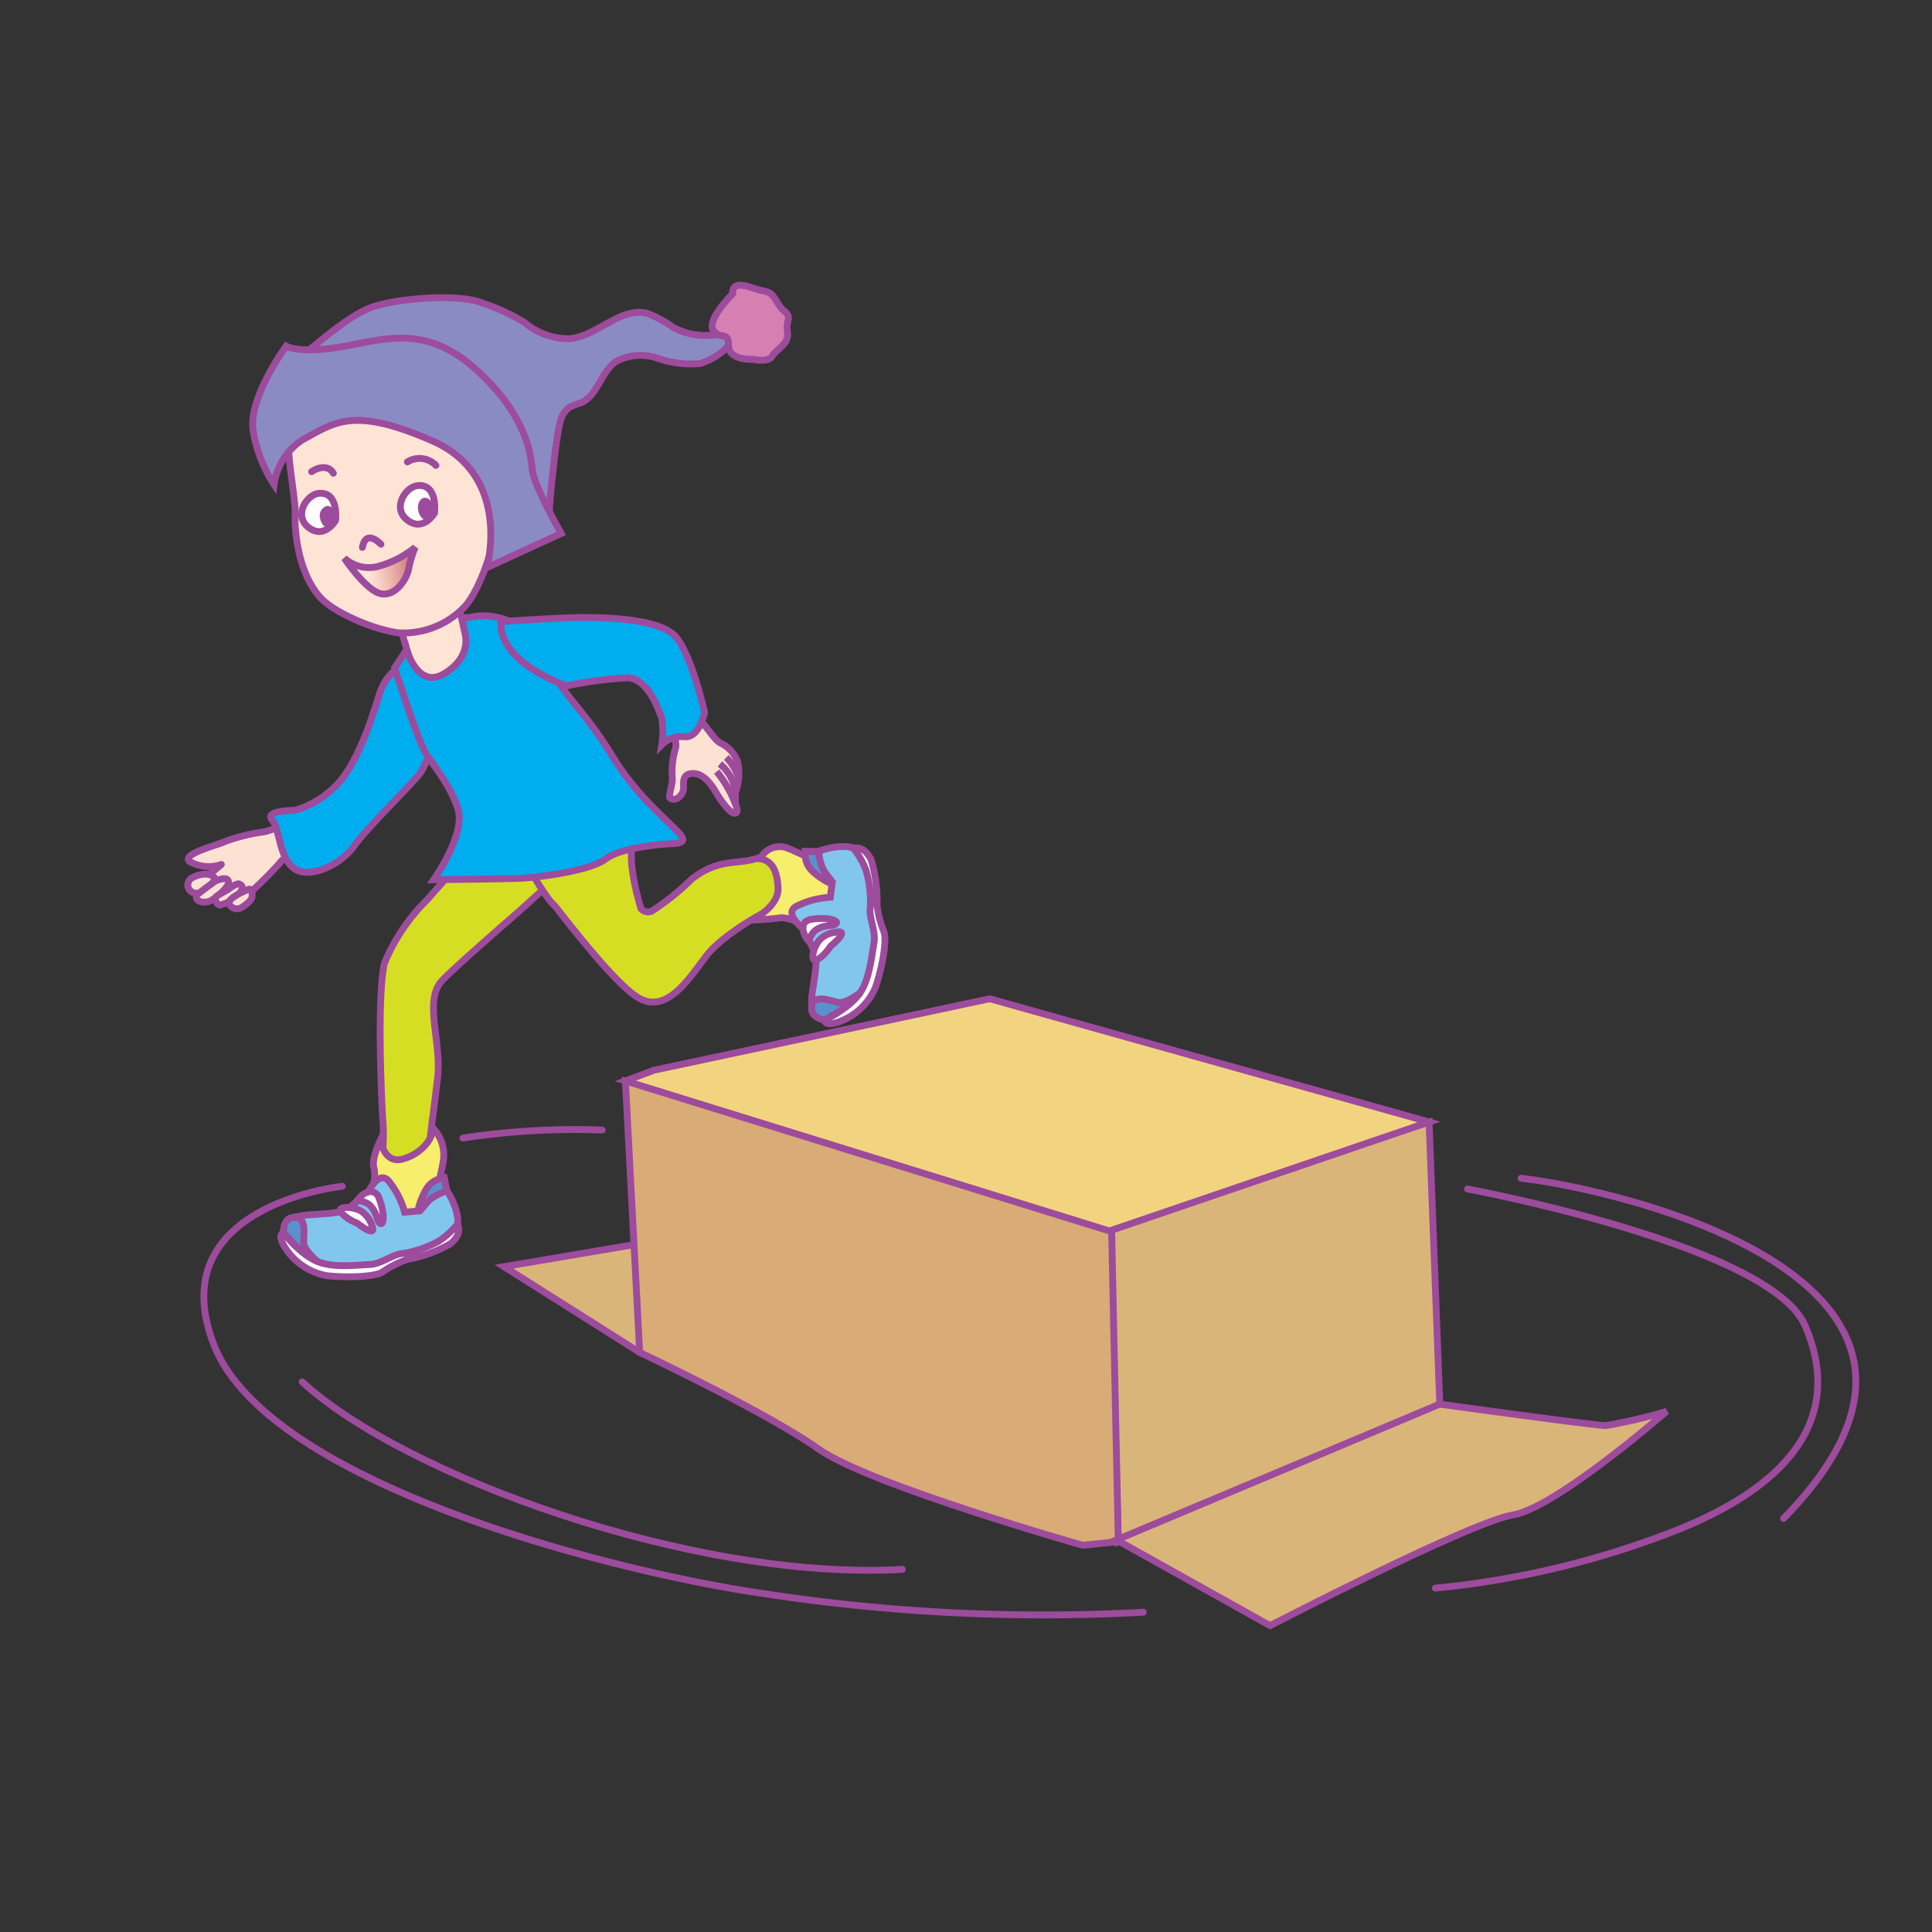 <svg id="word" xmlns="http://www.w3.org/2000/svg" xmlns:xlink="http://www.w3.org/1999/xlink" viewBox="0 0 160 160"><rect x="0" y="0" width="160" height="160" fill="#333333" stroke="none"/><defs><style>.cls-1{fill:#d6de23;}.cls-1,.cls-10,.cls-11,.cls-12,.cls-13,.cls-14,.cls-15,.cls-17,.cls-18,.cls-2,.cls-3,.cls-4,.cls-5,.cls-6,.cls-7,.cls-8,.cls-9{stroke:#9d4b9c;stroke-width:0.566px;}.cls-2{fill:#8b8bc3;}.cls-3{fill:#d9b57a;}.cls-4{fill:#d8ab77;}.cls-5{fill:#f2d480;}.cls-6{fill:#fde2d4;}.cls-7{fill:#00adee;}.cls-8{fill:#f7ee6d;}.cls-9{fill:#81c6ed;}.cls-10,.cls-15{fill:#fff;}.cls-11{fill:#5a91cc;}.cls-12{fill:#fde4d5;}.cls-13,.cls-17{fill:none;}.cls-13,.cls-15{stroke-linecap:round;}.cls-14{fill:url(#linear-gradient);}.cls-16{fill:#9d4b9c;}.cls-18{fill:#d67fb3;}</style><linearGradient id="linear-gradient" x1="5480.389" y1="-951.403" x2="5486.32" y2="-951.403" gradientTransform="matrix(-0.984, 0.177, 0.177, 0.984, 5597.243, 11.06)" gradientUnits="userSpaceOnUse"><stop offset="0" stop-color="#882922"/><stop offset="1" stop-color="#d24c56" stop-opacity="0"/></linearGradient></defs><path class="cls-1" d="M49.441,69.631l-10.3.621-3.785,4.282a15.872,15.872,0,0,0-3.514,5.225c-.666,2.774-.221,12.092-.11,13.423a12.638,12.638,0,0,1-.556,4.548c-.332.443-1.664,2.218,0,2.218s4.067.259,4.067-1.516.666-6.212,1-9.207-1.181-6.359.372-8.023c1.024-1.1,6.376-5.737,6.376-5.737Z"/><path class="cls-1" d="M65.6,71.144c-.556-.889-1.554-.445-3.107,0s-3.031-.036-5.213,1.664a20.659,20.659,0,0,1-3.328,2.662.793.793,0,0,1-.873-.223c-.262-.881-1.032-3.668-.721-5.119a5.062,5.062,0,0,0-.993-3.538l-9,2.731s2.606,4.9,3.537,5.647c.136.109,4.946,6.565,7.05,7.712,2.439,1.331,4.326-2,5.657-3.661s5.657-4.326,7.21-4.326S66.154,72.031,65.6,71.144Z"/><path class="cls-2" d="M45.439,43.194c.014-1.041.622-7.666,1.065-8.608a2,2,0,0,1,.645-.853,5.706,5.706,0,0,1,.95-.37c1.381-.585,1.649-2.5,2.859-3.387a4.235,4.235,0,0,1,3.471-.315,8.451,8.451,0,0,0,3.541.447,5.4,5.4,0,0,0,3.447-3.2,5.585,5.585,0,0,1-5.657.209,9.638,9.638,0,0,0-2.135-1.16c-2.237-.581-4.159,1.886-6.46,2.094A5.712,5.712,0,0,1,43.43,26.7a16.609,16.609,0,0,0-3.391-1.569c-1.958-.876-7.409-.421-9.4.372s-4.244,2.9-5.957,4.19c0,0-2.514,1.489-.466,1.489S35.385,31,37.991,33.419,45.439,43.194,45.439,43.194Z"/><polygon class="cls-3" points="52.976 111.999 41.735 104.899 59.188 101.942 52.976 111.999"/><path class="cls-3" d="M92.613,127.677s-.59-21.448-.59-22.337V101.5l26.327-8.579.887,23.367Z"/><path class="cls-4" d="M89.658,127.972s-17.751-5.029-21.892-7.986S52.976,112,52.976,112L51.792,89.517s9.913,2.369,14.941,3.846,25.29,6.8,25.29,6.8l.59,27.511Z"/><polygon class="cls-5" points="54.16 88.63 81.965 82.713 118.35 92.917 91.876 101.942 51.792 89.517 54.16 88.63"/><path class="cls-3" d="M92.467,127.529l26.77-11.245s12.867,1.777,13.756,1.777a43.184,43.184,0,0,0,5.029-1.182s-9.17,7.987-12.719,8.58-20.117,9.169-20.117,9.169Z"/><path class="cls-6" d="M24.428,67.7a7.529,7.529,0,0,1-2.5,1.179,15.575,15.575,0,0,0-3.33.822c-.43.252-3.59,1-2.91,1.639a3.2,3.2,0,0,0,2.622.258c.288-.143-2.42,1.777-1.812,2.135s3,1.22,3,1.22a31.9,31.9,0,0,0,3.719-3.534c.322-.68,3.757-1.395,4.795-1.43"/><path class="cls-6" d="M15.93,72.687a.673.673,0,0,0-.3.915c.323.573,1.108.394,1.466.071s.852-.881.588-1.078C16.989,72.088,15.93,72.687,15.93,72.687Z"/><path class="cls-6" d="M17.842,72.958s.931-.429,1.073,0-.855,1.249-1.358,1.575c-.706.455-1.753-.036-1.11-.537S17.842,72.958,17.842,72.958Z"/><path class="cls-6" d="M18.88,73.673s.716-.571.931-.464.431.252.036.751a3.232,3.232,0,0,1-1.646,1c-.249-.035-.572-.573-.141-.823S18.88,73.673,18.88,73.673Z"/><path class="cls-6" d="M18.991,74.891a.72.72,0,0,0,.891.323c.24-.1,1-.61,1-1s-.038-.68-.359-.539S18.738,74.424,18.991,74.891Z"/><path class="cls-7" d="M33.283,55.244s-1.222.221-1.887,2.329-1.663,5.215-3.215,7.1a7.909,7.909,0,0,1-3.773,2.44s-2.552,0-1.886.777.555,3,1.775,3.993,3.884-.221,4.992-1.775,4.436-4.769,5.435-5.99,1.552-4.881,1.552-4.881"/><path class="cls-8" d="M35.834,93.4a3.229,3.229,0,0,1,.879,2.746c-.038.357-.551,2.589-.551,2.589s-1.374,2.832-2.309,2.448A18.62,18.62,0,0,1,30.7,98.706a3.152,3.152,0,0,0,.284-1.936c-.285-.726.523-2.368.523-2.368s.28,2.013,1.842,1.585S35.9,94.265,35.834,93.4Z"/><path class="cls-9" d="M36.972,98.54s1.928,2.768.27,4.14-3.619,1.181-4.644,1.9-4.825.911-5.7.553-3.58-1.772-3.463-2.94.713-1.382,1.648-1.531,3.319-.085,3.835-.636a5.173,5.173,0,0,1,1.408-.942s.937-2.28,1.846-1.3a7.121,7.121,0,0,1,1.34,2.606l1.213-.114a4.872,4.872,0,0,1,.542-1.68,3.409,3.409,0,0,1,1.523-1.046Z"/><path class="cls-10" d="M30.767,101.4a2.185,2.185,0,0,0-.923-1.139c-.657-.346-1.943-.391-1.639.112a3.439,3.439,0,0,0,1.366.917S31.328,102.69,30.767,101.4Z"/><path class="cls-10" d="M31.74,100.7a5.318,5.318,0,0,0-.383-1.552.7.7,0,0,0-.929-.407c-.453.093-.885.73-.885.73s0-.179.751.129.957,1.4,1.025,1.536S31.749,101.693,31.74,100.7Z"/><path class="cls-10" d="M37.876,101.394a6.487,6.487,0,0,1-1.541,1.395,9.519,9.519,0,0,1-2.869,1.006c-.884.016-1.85.888-2.862.928s-3,.294-4.3-.243a7.866,7.866,0,0,1-2.813-2.394s-.573.093.079,1.171a5.184,5.184,0,0,0,3.451,2.381c1.413.172,3.83.149,4.607-.266a8.625,8.625,0,0,1,2.092-1.069,11.661,11.661,0,0,0,3.532-1.266C38.391,102.162,37.876,101.394,37.876,101.394Z"/><path class="cls-11" d="M36.791,97.555a1.894,1.894,0,0,0-1.312.675c-.512.652-1.021,2.169-.753,2.051s.506-.682,1.053-1.066a4.949,4.949,0,0,1,1.216-.592l-.2-1.068"/><path class="cls-11" d="M26.3,104.48s-1.1-.932-1.146-1.533.294-2.086-.684-2.134c-1.105-.051-.983,1.273-.983,1.273s.762.861,1.321,1.4A5.219,5.219,0,0,0,26.3,104.48Z"/><path class="cls-12" d="M37.615,48.681s.548,2.289.922,3.743-.13,5.463-2.076,5.3-2.521-3.13-2.521-3.13l-1.55-5.117"/><path class="cls-7" d="M38.877,51.131A5.378,5.378,0,0,1,45,54.287c1.621,3.436,3.256,4.29,5.706,8.316,3.358,5.515,7.965,7.228,4.756,7.276,0,0-3.906.209-5.275,1.242s-5.745,1.555-7.075,1.613-7.2.124-7.2.124,2.68-3.788,2.011-5.865-2.086-3.616-2.732-4.739-2.509-6.946-2.509-6.946l1-1.52s.9,3.293,3.06,2.025C39.156,54.4,38.5,52.444,38.5,52.444l-.265-1.275Z"/><path class="cls-12" d="M25.788,30.548s-1.874,4.867-1.9,6.256.612,4.807.553,5.744.1,4.727,2.088,6.941c1.045,1.158,4.146,2.585,6.441,2.918a7,7,0,0,0,5.635-2.3c2.094-2.645,3.363-9.269,2.915-11.557s-2.931-8.384-5.949-9.237S27.127,29.088,25.788,30.548Z"/><path class="cls-13" d="M30.01,45.336c.185-.976.761-1.021,1.542-.262"/><path class="cls-14" d="M28.515,46.226a3.071,3.071,0,0,0,2.726.7,8.3,8.3,0,0,0,3.14-1.594,9.119,9.119,0,0,0-.531,1.744c-.147.86-1.08,2.336-2.308,2.092S28.515,46.226,28.515,46.226Z"/><path class="cls-15" d="M35.983,42.482s.315-2.385-1.362-2.27c-1.028.068-2.2,1.866-.874,2.868S35.983,42.482,35.983,42.482Z"/><path class="cls-15" d="M27.788,43.106s.311-2.372-1.353-2.253c-1.018.066-2.179,1.849-.867,2.841S27.788,43.106,27.788,43.106Z"/><path class="cls-13" d="M36.1,38.542a1.89,1.89,0,0,0-2.361-.287"/><path class="cls-13" d="M27.607,39.192c-.357-.624-1.133-.586-1.8-.128"/><path class="cls-8" d="M62.954,71.126a1.793,1.793,0,0,1,2.355-.85c.34.113,2.412,1.095,2.412,1.095s2.472,1.944,1.9,2.776a18.739,18.739,0,0,1-3.1,2.547A3.16,3.16,0,0,0,64.689,76c-.769.127-2.455.208-2.455.208s2.282-1.071,2.2-2.684S63.808,71.25,62.954,71.126Z"/><path class="cls-9" d="M67.7,70.533s3.119-1.292,4.106.621.374,3.789.86,4.944-.143,4.909-.678,5.687-2.5,3.116-3.616,2.752-1.2-.99-1.142-1.937.627-3.258.2-3.884a5.108,5.108,0,0,1-.623-1.574s-2.025-1.4-.87-2.081a7.172,7.172,0,0,1,2.828-.754l.153-1.207a4.859,4.859,0,0,1-1.523-.888,3.452,3.452,0,0,1-.7-1.714Z"/><path class="cls-10" d="M69.16,77.208a2.183,2.183,0,0,0-1.309.656c-.479.567-.8,1.812-.241,1.624s1.19-1.14,1.19-1.14S70.55,76.933,69.16,77.208Z"/><path class="cls-10" d="M68.692,76.105a5.376,5.376,0,0,0-1.6.044c-.515.166-.589.361-.595.822a1.934,1.934,0,0,0,.519,1.016s-.17-.037.288-.7,1.58-.636,1.723-.675S69.665,76.312,68.692,76.105Z"/><path class="cls-10" d="M70.682,70.26a6.54,6.54,0,0,1,1.033,1.8,9.434,9.434,0,0,1,.365,3.018c-.17.867.477,2,.3,3s-.353,2.986-1.158,4.148a7.861,7.861,0,0,1-2.944,2.233s-.03.58,1.167.176A5.21,5.21,0,0,0,72.5,81.777c.472-1.343.966-3.71.723-4.559a8.458,8.458,0,0,1-.59-2.273,11.847,11.847,0,0,0-.483-3.724C71.544,69.925,70.682,70.26,70.682,70.26Z"/><path class="cls-11" d="M66.7,70.5a1.914,1.914,0,0,0,.38,1.428c.526.636,1.9,1.461,1.843,1.174s-.559-.64-.817-1.257a4.871,4.871,0,0,1-.316-1.313L66.7,70.5"/><path class="cls-11" d="M71.22,82.23s-1.148.873-1.745.79-1.974-.733-2.227.212c-.288,1.07,1.028,1.231,1.028,1.231s1-.56,1.655-.989A5.31,5.31,0,0,0,71.22,82.23Z"/><path class="cls-16" d="M34.627,42.238c.079.516.436.892.8.849s.585-.5.5-1.018-.436-.893-.794-.845S34.546,41.724,34.627,42.238Z"/><path class="cls-16" d="M26.508,42.913c.077.506.438.875.81.822a.828.828,0,0,0,.537-1.011c-.073-.5-.434-.874-.8-.819A.827.827,0,0,0,26.508,42.913Z"/><path class="cls-6" d="M57.971,59.689c.5.358,1.147,1.574,1.718,1.861A2.7,2.7,0,0,1,61.12,63.2a5.656,5.656,0,0,1,.073,1.071,4.958,4.958,0,0,1-.288,1.361v.787c0,.288.36.931-.07.931s-1.26-1.235-1.545-1.734-.958-1.558-1.889-1.558-.787.787-.787,1.216-.492,1.119-1.074.86c-.262-.118.141-1,.141-1.646a6.745,6.745,0,0,1,.217-2.363c.285-.715-.288-1.5-.43-2.145"/><path class="cls-17" d="M60.925,66.654A9.467,9.467,0,0,0,59.351,63.9"/><path class="cls-17" d="M59.619,63.268a3.6,3.6,0,0,1,1.286,2.283"/><path class="cls-17" d="M60.148,62.729A3.862,3.862,0,0,1,61.19,64.61"/><path class="cls-7" d="M41.491,51.473s5.1-.333,6.656-.333,6.544,0,7.876,1.664,2.33,6.212,2.33,6.212-.445,2.108-1.664,2a2.287,2.287,0,0,0-1.886.666,7.172,7.172,0,0,0,0-2.218c-.223-.556-1.11-3.328-2.884-3.328a33.691,33.691,0,0,0-4.992.664S41.268,54.911,41.491,51.473Z"/><path class="cls-13" d="M28.349,98.243S13.263,99.8,17.7,111.333s32.948,18.821,45.483,20.632a153,153,0,0,0,31.5,1.554"/><path class="cls-13" d="M121.53,98.464s25.07,4.659,27.954,11.315,0,12.646-10.427,16.863a73.632,73.632,0,0,1-20.189,4.88"/><path class="cls-13" d="M38.333,94.249a61.53,61.53,0,0,1,11.538-.665"/><path class="cls-13" d="M25.021,114.438c8.431,7.766,32.486,16.522,49.7,15.53"/><path class="cls-13" d="M125.967,97.577c7.363.81,41.267,8.21,21.743,28.176"/><path class="cls-18" d="M60.672,24.328s-2.174,2.161-1.607,3.017,1.267,0,1.269,1.266,1.988,1.146,1.988,1.146,1.319.307,1.644-.276,1.421-.978,1.249-2.006.444-1.131-.293-1.747-.67-1.472-1.647-1.625S60.653,22.958,60.672,24.328Z"/><path class="cls-2" d="M22.7,40.137a11.64,11.64,0,0,1-1.735-4.464C20.515,33,23.7,28.664,23.7,28.664s.966.637,4.44.077,6.933-1.985,11.151,1.745,4.667,7.035,4.788,8.389,2.4,5.3,2.4,5.3l-6.16,2.833s2.124-7.58-4.492-10.485S27.683,35,25.035,36.434A5.284,5.284,0,0,0,22.7,40.137Z"/></svg>